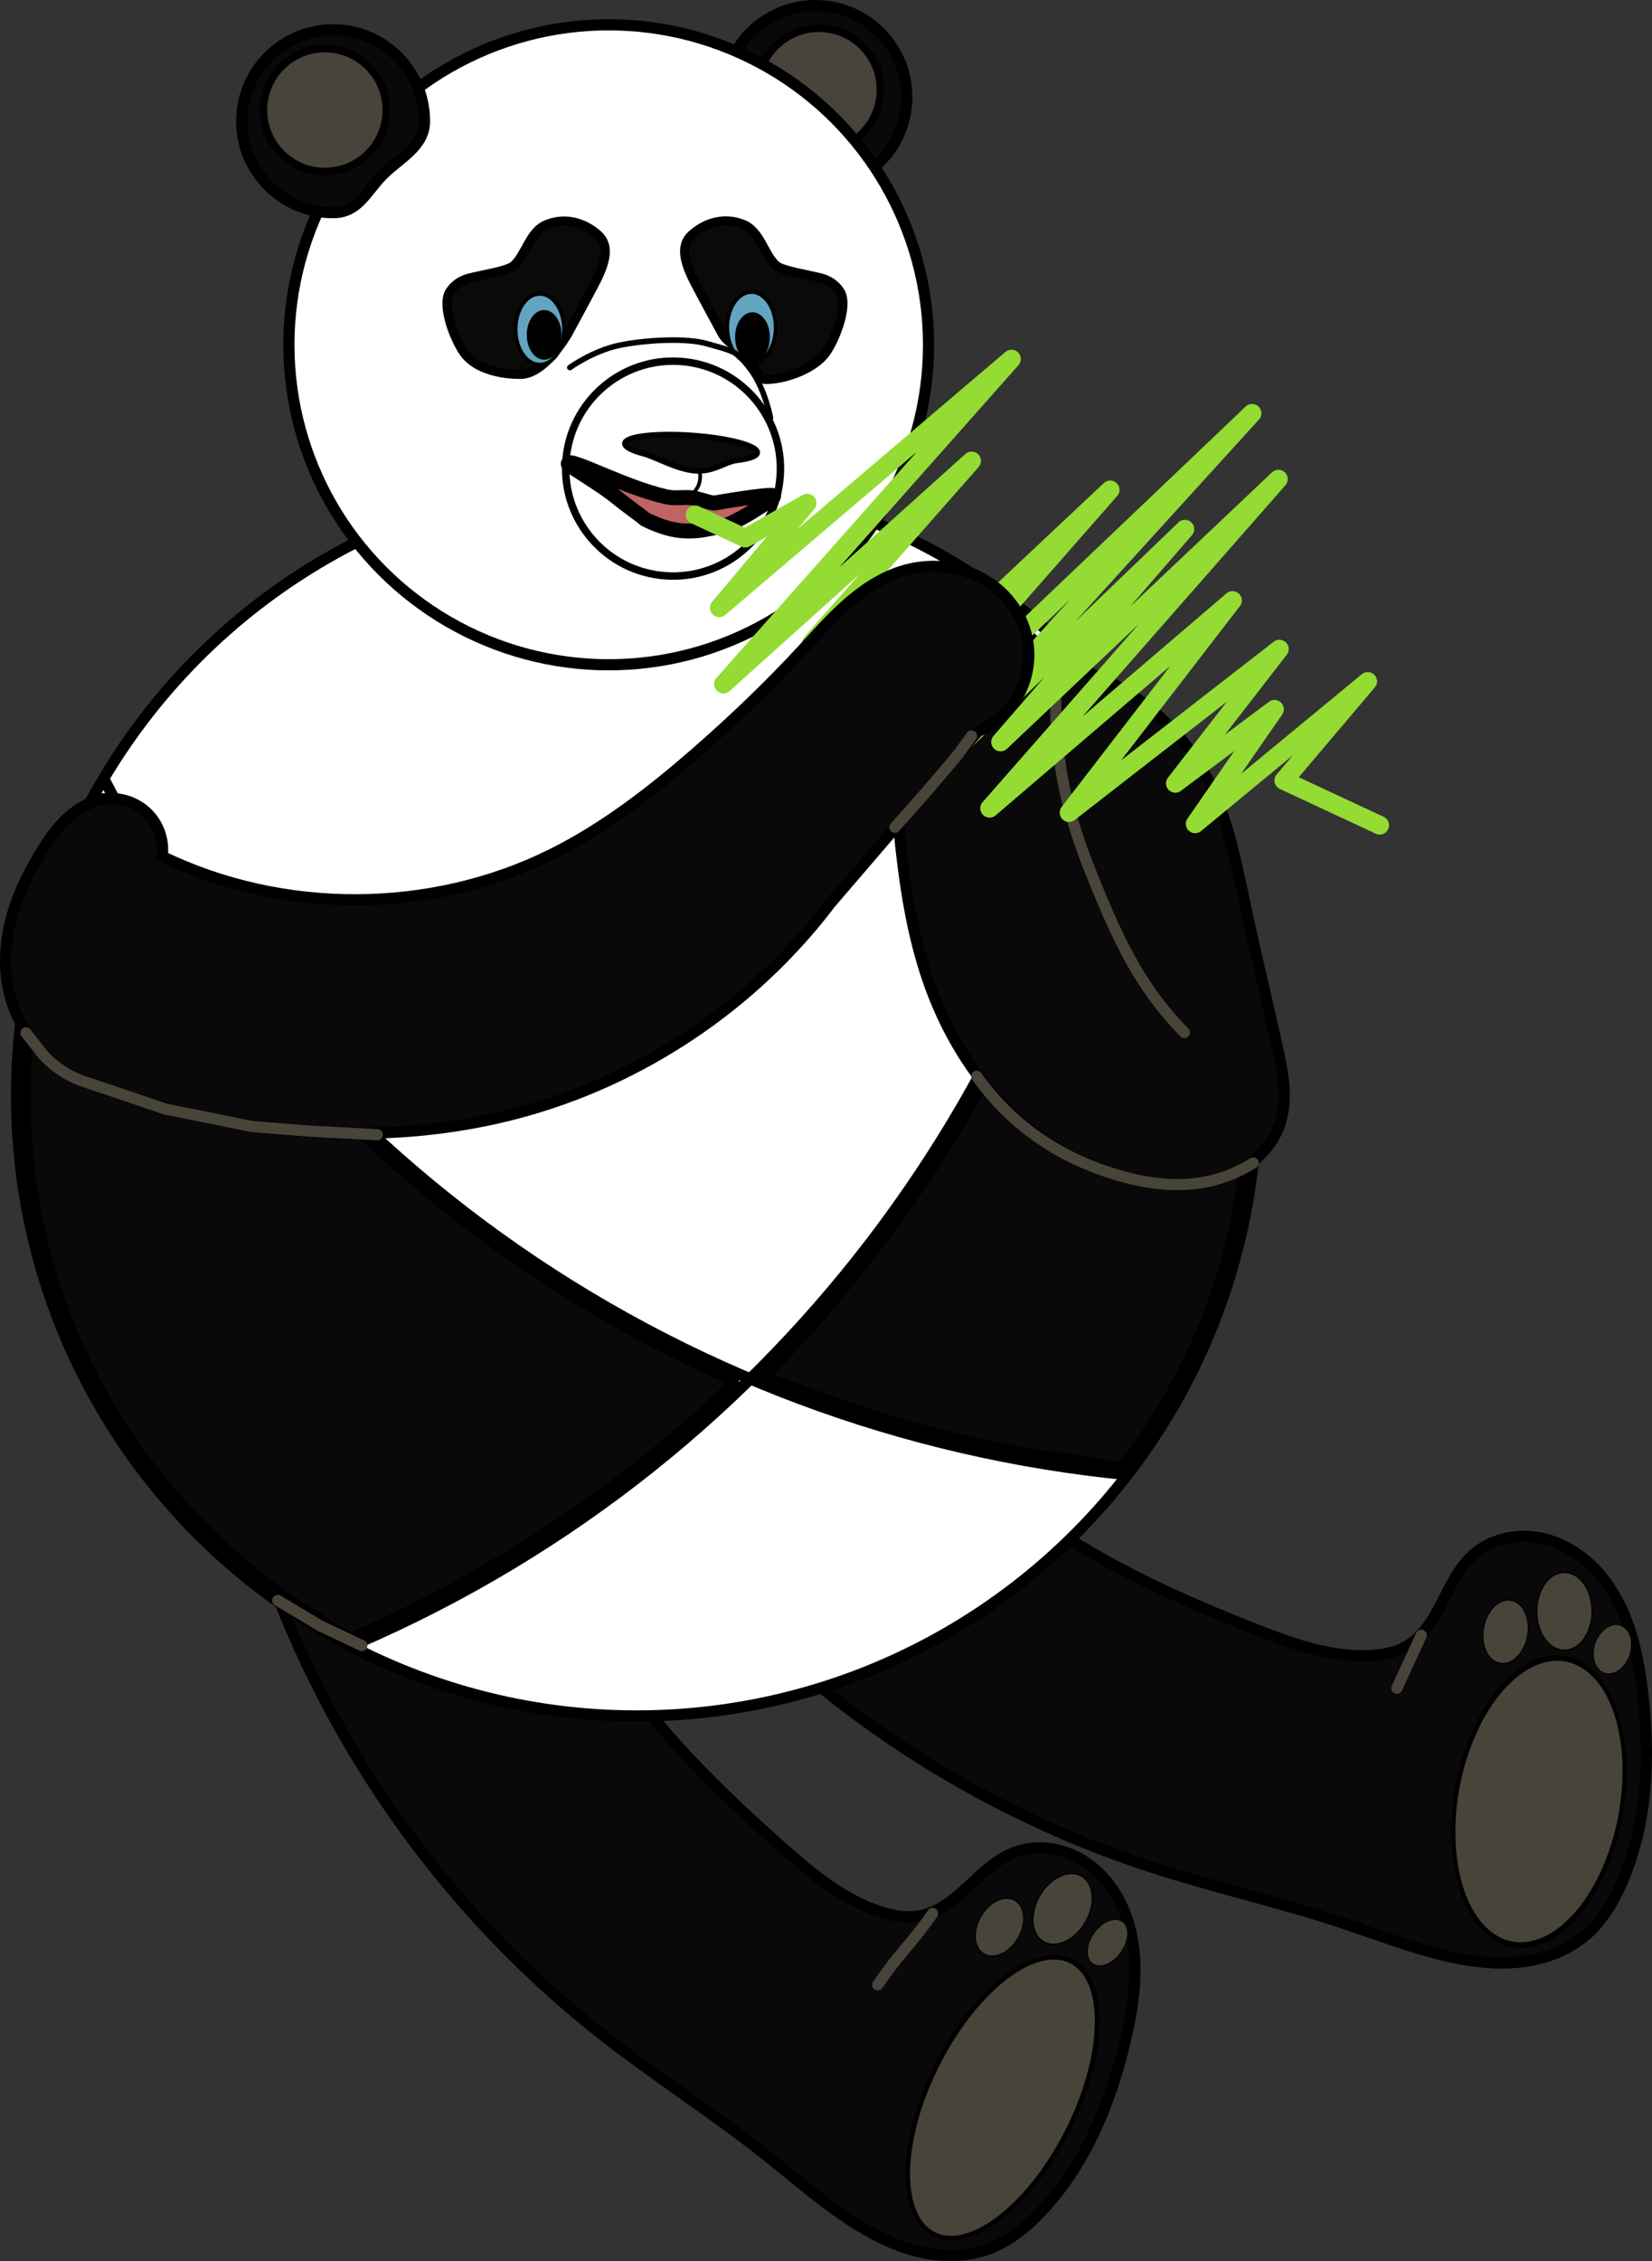 <?xml version="1.0" encoding="UTF-8" standalone="no"?>
<!-- Created with Inkscape (http://www.inkscape.org/) -->

<svg
   xmlns:dc="http://purl.org/dc/elements/1.1/"
   xmlns:cc="http://creativecommons.org/ns#"
   xmlns:rdf="http://www.w3.org/1999/02/22-rdf-syntax-ns#"
   xmlns:svg="http://www.w3.org/2000/svg"
   xmlns="http://www.w3.org/2000/svg"
   xmlns:sodipodi="http://sodipodi.sourceforge.net/DTD/sodipodi-0.dtd"
   xmlns:inkscape="http://www.inkscape.org/namespaces/inkscape"
   width="125.188mm"
   height="171.266mm"
   viewBox="0 0 443.578 606.848"
   id="svg2"
   version="1.1"
   inkscape:version="0.91 r13725"
   sodipodi:docname="obsplus_panda.svg">
  <rect x="0" y="0" width="443.578" height="606.848" fill="#333333" stroke="none"/>
  <defs
     id="defs4">
    <inkscape:path-effect
       effect="spiro"
       id="path-effect4687"
       is_visible="true" />
    <inkscape:path-effect
       effect="spiro"
       id="path-effect4683"
       is_visible="true" />
    <inkscape:path-effect
       effect="spiro"
       id="path-effect4645"
       is_visible="true" />
    <inkscape:path-effect
       effect="spiro"
       id="path-effect4641"
       is_visible="true" />
    <inkscape:path-effect
       effect="spiro"
       id="path-effect4537"
       is_visible="true" />
    <inkscape:path-effect
       effect="spiro"
       id="path-effect4479"
       is_visible="true" />
    <inkscape:path-effect
       effect="spiro"
       id="path-effect4471"
       is_visible="true" />
    <inkscape:path-effect
       effect="spiro"
       id="path-effect4467"
       is_visible="true" />
    <inkscape:path-effect
       effect="spiro"
       id="path-effect4463"
       is_visible="true" />
    <inkscape:path-effect
       effect="spiro"
       id="path-effect4459"
       is_visible="true" />
    <inkscape:path-effect
       effect="spiro"
       id="path-effect4439"
       is_visible="true" />
    <inkscape:path-effect
       effect="spiro"
       id="path-effect4433"
       is_visible="true" />
    <inkscape:path-effect
       effect="spiro"
       id="path-effect4429"
       is_visible="true" />
    <inkscape:path-effect
       effect="spiro"
       id="path-effect4425"
       is_visible="true" />
    <inkscape:path-effect
       effect="spiro"
       id="path-effect4421"
       is_visible="true" />
    <inkscape:path-effect
       effect="spiro"
       id="path-effect4322"
       is_visible="true" />
    <clipPath
       clipPathUnits="userSpaceOnUse"
       id="clipPath4184">
      <circle
         style="opacity:1;fill:#ffffff;fill-opacity:1;stroke:#000000;stroke-width:3;stroke-linecap:butt;stroke-linejoin:miter;stroke-miterlimit:4;stroke-dasharray:none;stroke-opacity:1"
         id="circle4186"
         cx="438.5"
         cy="582.862"
         r="166.5" />
    </clipPath>
    <clipPath
       clipPathUnits="userSpaceOnUse"
       id="clipPath4188">
      <circle
         style="opacity:1;fill:#ffffff;fill-opacity:1;stroke:#000000;stroke-width:3;stroke-linecap:butt;stroke-linejoin:miter;stroke-miterlimit:4;stroke-dasharray:none;stroke-opacity:1"
         id="circle4190"
         cx="438.5"
         cy="582.862"
         r="166.5" />
    </clipPath>
    <inkscape:path-effect
       effect="spiro"
       id="path-effect4479-0"
       is_visible="true" />
    <inkscape:path-effect
       effect="spiro"
       id="path-effect4479-8"
       is_visible="true" />
    <inkscape:path-effect
       effect="spiro"
       id="path-effect4479-09"
       is_visible="true" />
    <inkscape:path-effect
       effect="spiro"
       id="path-effect4645-1"
       is_visible="true" />
    <inkscape:path-effect
       effect="spiro"
       id="path-effect4479-8-2"
       is_visible="true" />
    <inkscape:path-effect
       effect="spiro"
       id="path-effect4641-4"
       is_visible="true" />
    <clipPath
       clipPathUnits="userSpaceOnUse"
       id="clipPath4188-9">
      <circle
         style="opacity:1;fill:#ffffff;fill-opacity:1;stroke:#000000;stroke-width:3;stroke-linecap:butt;stroke-linejoin:miter;stroke-miterlimit:4;stroke-dasharray:none;stroke-opacity:1"
         id="circle4190-0"
         cx="438.5"
         cy="582.862"
         r="166.5" />
    </clipPath>
    <clipPath
       clipPathUnits="userSpaceOnUse"
       id="clipPath4184-1">
      <circle
         style="opacity:1;fill:#ffffff;fill-opacity:1;stroke:#000000;stroke-width:3;stroke-linecap:butt;stroke-linejoin:miter;stroke-miterlimit:4;stroke-dasharray:none;stroke-opacity:1"
         id="circle4186-4"
         cx="438.5"
         cy="582.862"
         r="166.5" />
    </clipPath>
    <inkscape:path-effect
       effect="spiro"
       id="path-effect4322-4"
       is_visible="true" />
    <inkscape:path-effect
       effect="spiro"
       id="path-effect4433-3"
       is_visible="true" />
    <inkscape:path-effect
       effect="spiro"
       id="path-effect4439-2"
       is_visible="true" />
    <inkscape:path-effect
       effect="spiro"
       id="path-effect4463-5"
       is_visible="true" />
    <inkscape:path-effect
       effect="spiro"
       id="path-effect4467-1"
       is_visible="true" />
    <inkscape:path-effect
       effect="spiro"
       id="path-effect4421-3"
       is_visible="true" />
    <inkscape:path-effect
       effect="spiro"
       id="path-effect4687-2"
       is_visible="true" />
    <inkscape:path-effect
       effect="spiro"
       id="path-effect4471-6"
       is_visible="true" />
    <inkscape:path-effect
       effect="spiro"
       id="path-effect4537-0"
       is_visible="true" />
  </defs>
  <sodipodi:namedview
     id="base"
     pagecolor="#ffffff"
     bordercolor="#666666"
     borderopacity="1.0"
     inkscape:pageopacity="0.0"
     inkscape:pageshadow="2"
     inkscape:zoom="0.5"
     inkscape:cx="163.61946"
     inkscape:cy="384.46273"
     inkscape:document-units="px"
     inkscape:current-layer="layer1"
     showgrid="false"
     inkscape:window-width="1680"
     inkscape:window-height="1026"
     inkscape:window-x="1680"
     inkscape:window-y="24"
     inkscape:window-maximized="1"
     fit-margin-top="0"
     fit-margin-left="0"
     fit-margin-right="0"
     fit-margin-bottom="0" />
  <g
     inkscape:label="Layer 1"
     inkscape:groupmode="layer"
     id="layer1"
     transform="translate(-151.556,-252.825)">
    <g
       id="g4717"
       transform="translate(-116,-36)">
      <g
         id="g4665">
        <path
           style="fill:#090909;fill-opacity:1;fill-rule:evenodd;stroke:#000000;stroke-width:3;stroke-linecap:butt;stroke-linejoin:miter;stroke-miterlimit:4;stroke-dasharray:none;stroke-opacity:1"
           d="m 342.453,718.174 c 17.976,45.849 48.444,86.73 87.243,117.06 13.962,10.915 28.948,20.47 42.857,31.453 7.916,6.25 15.496,12.972 23.982,18.423 5.415,3.478 11.235,6.442 17.485,7.975 6.25,1.532 12.977,1.567 19.008,-0.678 5.474,-2.037 10.13,-5.836 14.142,-10.081 11.924,-12.62 18.719,-29.313 22.642,-46.226 1.361,-5.869 2.412,-11.842 2.482,-17.867 0.07,-6.024 -0.87,-12.124 -3.346,-17.616 -2.476,-5.492 -6.562,-10.35 -11.869,-13.203 -5.307,-2.852 -11.86,-3.548 -17.456,-1.314 -4.796,1.914 -8.535,5.719 -12.327,9.224 -1.896,1.753 -3.85,3.46 -6.02,4.859 -2.171,1.398 -4.575,2.485 -7.124,2.898 -3.245,0.526 -6.578,-0.058 -9.719,-1.028 -10.368,-3.201 -18.959,-10.401 -27.074,-17.604 -9.859,-8.752 -19.494,-17.785 -28.302,-27.594 -7.95,-8.854 -15.212,-18.326 -21.698,-28.302"
           id="path4477"
           inkscape:path-effect="#path-effect4479"
           inkscape:original-d="m 342.45283,718.17353 c 33.01887,57.54717 87.24324,117.06013 87.24324,117.06013 0,0 26.8194,26.73575 42.85714,31.45274 3.56528,1.04861 15.69635,16.51235 23.98202,18.42312 8.6947,2.00509 30.59857,7.42676 36.49308,7.29611 13.75626,-0.3049 13.1143,-4.94517 14.14151,-10.08116 1.8868,-9.43397 23.5849,-16.03774 22.6415,-46.22642 -0.94339,-30.18868 -9.43396,-47.16981 -30.18867,-50 -20.75472,-2.83019 -22.64153,9.43395 -25.47171,16.98113 -0.70914,1.89105 0,0 -9.71857,-1.02795 -8.07014,-0.85359 -19.77907,-12.19185 -27.07388,-17.60412 -14.62264,-10.84905 -25,-19.10378 -28.30189,-27.59434 -6.60378,-16.98114 -21.69811,-28.30189 -21.69811,-28.30189"
           inkscape:connector-curvature="0"
           sodipodi:nodetypes="ccssssssssssc" />
        <ellipse
           style="opacity:1;fill:#48443a;fill-opacity:1;stroke:#000000;stroke-width:1.233;stroke-linecap:round;stroke-linejoin:round;stroke-miterlimit:4;stroke-dasharray:none;stroke-opacity:1"
           id="path4539"
           cx="856.492"
           cy="564.517"
           rx="19.631"
           ry="40.986"
           transform="matrix(0.916,0.402,-0.439,0.899,0,0)" />
        <ellipse
           style="opacity:1;fill:#48443a;fill-opacity:1;stroke:#000000;stroke-width:0.371;stroke-linecap:round;stroke-linejoin:round;stroke-miterlimit:4;stroke-dasharray:none;stroke-opacity:1"
           id="path4539-9"
           cx="830.463"
           cy="622.351"
           rx="7.214"
           ry="10.103"
           transform="matrix(0.961,0.276,-0.394,0.919,0,0)" />
        <ellipse
           style="opacity:1;fill:#48443a;fill-opacity:1;stroke:#000000;stroke-width:0.302;stroke-linecap:round;stroke-linejoin:round;stroke-miterlimit:4;stroke-dasharray:none;stroke-opacity:1"
           id="path4539-9-2"
           cx="816.715"
           cy="631.813"
           rx="5.874"
           ry="8.226"
           transform="matrix(0.961,0.276,-0.394,0.919,0,0)" />
        <ellipse
           style="opacity:1;fill:#48443a;fill-opacity:1;stroke:#000000;stroke-width:0.244;stroke-linecap:round;stroke-linejoin:round;stroke-miterlimit:4;stroke-dasharray:none;stroke-opacity:1"
           id="path4539-9-2-3"
           cx="889.713"
           cy="628.13"
           rx="4.613"
           ry="6.841"
           transform="matrix(0.959,0.283,-0.459,0.889,0,0)" />
        <path
           style="fill:none;fill-rule:evenodd;stroke:#48443a;stroke-width:3;stroke-linecap:round;stroke-linejoin:miter;stroke-miterlimit:4;stroke-dasharray:none;stroke-opacity:1"
           d="m 517.961,802.362 c -1.514,2.194 -3.11,4.33 -4.784,6.405 -1.512,1.874 -3.088,3.696 -4.602,5.568 -1.876,2.318 -3.657,4.712 -5.34,7.174"
           id="path4643"
           inkscape:path-effect="#path-effect4645"
           inkscape:original-d="m 517.96116,802.3622 -4.7842,6.40462 -4.60218,5.56821 -5.33981,7.17411"
           inkscape:connector-curvature="0"
           sodipodi:nodetypes="cccc" />
      </g>
      <g
         id="g4673">
        <path
           style="fill:#090909;fill-opacity:1;fill-rule:evenodd;stroke:#000000;stroke-width:3;stroke-linecap:butt;stroke-linejoin:miter;stroke-miterlimit:4;stroke-dasharray:none;stroke-opacity:1"
           d="m 454.602,709.727 c 32.573,36.936 75.186,64.931 122.019,80.162 16.853,5.481 34.204,9.335 51.03,14.898 9.576,3.166 18.998,6.89 28.837,9.11 6.278,1.416 12.76,2.212 19.158,1.513 6.397,-0.698 12.73,-2.966 17.63,-7.139 4.447,-3.787 7.523,-8.949 9.841,-14.31 6.889,-15.937 7.564,-33.948 5.466,-51.182 -0.728,-5.981 -1.784,-11.953 -3.779,-17.638 -1.995,-5.685 -4.964,-11.095 -9.169,-15.41 -4.205,-4.314 -9.706,-7.482 -15.668,-8.347 -5.962,-0.865 -12.358,0.723 -16.853,4.735 -3.852,3.439 -6.064,8.293 -8.429,12.884 -1.182,2.295 -2.434,4.568 -3.995,6.625 -1.561,2.056 -3.45,3.9 -5.703,5.16 -2.869,1.604 -6.201,2.195 -9.484,2.358 -10.838,0.538 -21.373,-3.289 -31.462,-7.283 -12.258,-4.852 -24.401,-10.046 -36.033,-16.25 -10.499,-5.601 -20.562,-12.018 -30.069,-19.174"
           id="path4477-7"
           inkscape:path-effect="#path-effect4479-8"
           inkscape:original-d="m 454.60235,709.72743 c 50.70988,42.78354 122.01874,80.16161 122.01874,80.16161 0,0 34.34617,15.9506 51.03003,14.89789 3.70891,-0.23402 20.3973,10.14807 28.8368,9.10974 8.85613,-1.0896 31.29335,-3.48645 36.78769,-5.62527 12.82238,-4.99143 10.63207,-9.1323 9.84072,-14.30987 -1.4536,-9.51036 16.67733,-23.13706 5.46568,-51.18247 -11.21163,-28.04543 -24.99805,-41.09853 -45.46908,-36.6595 -20.47103,4.43902 -18.04947,16.60886 -18.12768,24.66888 -0.0196,2.01954 0,0 -9.48406,2.35799 -7.87539,1.95803 -22.7561,-4.69176 -31.46208,-7.28265 -17.45138,-5.19354 -30.0262,-9.40118 -36.03289,-16.25038 -12.01342,-13.69843 -30.06939,-19.17388 -30.06939,-19.17388"
           inkscape:connector-curvature="0"
           sodipodi:nodetypes="ccssssssssssc" />
        <ellipse
           style="opacity:1;fill:#48443a;fill-opacity:1;stroke:#000000;stroke-width:1.326;stroke-linecap:round;stroke-linejoin:round;stroke-miterlimit:4;stroke-dasharray:none;stroke-opacity:1"
           id="path4539-7"
           cx="998.575"
           cy="77.447"
           rx="25.012"
           ry="37.24"
           transform="matrix(0.712,0.702,-0.39,0.921,0,0)" />
        <ellipse
           style="opacity:1;fill:#48443a;fill-opacity:1;stroke:#000000;stroke-width:0.393;stroke-linecap:round;stroke-linejoin:round;stroke-miterlimit:4;stroke-dasharray:none;stroke-opacity:1"
           id="path4539-9-5"
           cx="964.528"
           cy="91.407"
           rx="8.403"
           ry="9.726"
           transform="matrix(0.751,0.661,-0.402,0.916,0,0)" />
        <ellipse
           style="opacity:1;fill:#48443a;fill-opacity:1;stroke:#000000;stroke-width:0.318;stroke-linecap:round;stroke-linejoin:round;stroke-miterlimit:4;stroke-dasharray:none;stroke-opacity:1"
           id="path4539-9-2-9"
           cx="969.819"
           cy="65.083"
           rx="6.55"
           ry="8.195"
           transform="matrix(0.724,0.69,-0.466,0.885,0,0)" />
        <ellipse
           style="opacity:1;fill:#48443a;fill-opacity:1;stroke:#000000;stroke-width:0.254;stroke-linecap:round;stroke-linejoin:round;stroke-miterlimit:4;stroke-dasharray:none;stroke-opacity:1"
           id="path4539-9-2-3-2"
           cx="1003.632"
           cy="41.338"
           rx="5.157"
           ry="6.607"
           transform="matrix(0.72,0.694,-0.535,0.845,0,0)" />
        <path
           style="fill:none;fill-rule:evenodd;stroke:#48443a;stroke-width:3;stroke-linecap:round;stroke-linejoin:miter;stroke-miterlimit:4;stroke-dasharray:none;stroke-opacity:1"
           d="m 649.178,727.703 -6.536,14.192"
           id="path4639"
           inkscape:path-effect="#path-effect4641"
           inkscape:original-d="m 649.17825,727.70328 -6.53595,14.19189"
           inkscape:connector-curvature="0"
           sodipodi:nodetypes="cc" />
      </g>
      <g
         id="g4196">
        <circle
           style="opacity:1;fill:#ffffff;fill-opacity:1;stroke:#000000;stroke-width:3;stroke-linecap:butt;stroke-linejoin:miter;stroke-miterlimit:4;stroke-dasharray:none;stroke-opacity:1"
           id="path3336"
           cx="438.5"
           cy="582.862"
           r="166.5" />
        <circle
           style="opacity:1;fill:none;fill-opacity:1;stroke:#000000;stroke-width:3;stroke-linecap:butt;stroke-linejoin:miter;stroke-miterlimit:4;stroke-dasharray:none;stroke-opacity:1"
           id="path3336-3"
           cx="604"
           cy="339.362"
           r="346.875"
           clip-path="url(#clipPath4188)" />
        <circle
           style="opacity:1;fill:none;fill-opacity:1;stroke:#000000;stroke-width:3;stroke-linecap:butt;stroke-linejoin:miter;stroke-miterlimit:4;stroke-dasharray:none;stroke-opacity:1"
           id="path3336-6"
           cx="226"
           cy="411.362"
           r="346.875"
           clip-path="url(#clipPath4184)" />
        <path
           style="opacity:1;fill:#090909;fill-opacity:1;stroke:#000000;stroke-width:3;stroke-linecap:butt;stroke-linejoin:miter;stroke-miterlimit:4;stroke-dasharray:none;stroke-opacity:1"
           d="m 564.498,682.103 c -1.375,-0.213 -8.498,-1.31 -15.828,-2.438 -22.116,-3.404 -39.436,-7.956 -63.371,-16.653 l -12.699,-4.615 6.199,-6.576 c 42.161,-44.726 72.949,-101.266 86.273,-158.438 l 2.768,-11.878 2.775,3.378 c 5.137,6.254 14.881,23.376 19.487,34.245 8.467,19.976 12.503,40.456 12.525,63.541 0.026,28.468 -5.957,52.913 -18.869,77.093 -6.004,11.243 -14.018,23.034 -15.541,22.864 -0.671,-0.075 -2.345,-0.31 -3.72,-0.523 z"
           id="path4192"
           inkscape:connector-curvature="0" />
        <path
           style="opacity:1;fill:#090909;fill-opacity:1;stroke:#000000;stroke-width:3;stroke-linecap:butt;stroke-linejoin:miter;stroke-miterlimit:4;stroke-dasharray:none;stroke-opacity:1"
           d="M 352.787,723.109 C 341.181,715.835 334.695,710.826 325.14,701.762 295.366,673.519 277.358,635.415 274.69,595.017 c -1.972,-29.873 3.003,-56.581 15.509,-83.255 5.209,-11.11 3.683,-11.835 14.734,7 33.004,56.251 87.679,106.283 147.121,134.628 6.569,3.132 12.168,5.895 12.443,6.139 0.718,0.638 -10.769,11.088 -23,20.925 -21.97,17.67 -50.238,35.036 -74.486,45.76 l -5.438,2.405 -8.788,-5.509 z"
           id="path4194"
           inkscape:connector-curvature="0" />
      </g>
      <g
         transform="translate(63,185)"
         id="g4378">
        <circle
           style="opacity:1;fill:#090909;fill-opacity:1;stroke:#000000;stroke-width:3;stroke-linecap:butt;stroke-linejoin:miter;stroke-miterlimit:4;stroke-dasharray:none;stroke-opacity:1"
           id="path4203-5"
           cx="423.5"
           cy="129.862"
           r="24.537" />
        <circle
           style="opacity:1;fill:#48443b;fill-opacity:1;stroke:#000000;stroke-width:2.016;stroke-linecap:butt;stroke-linejoin:miter;stroke-miterlimit:4;stroke-dasharray:none;stroke-opacity:1"
           id="path4203-5-9"
           cx="424.463"
           cy="127.899"
           r="16.492" />
        <circle
           style="opacity:1;fill:#ffffff;fill-opacity:1;stroke:#000000;stroke-width:3;stroke-linecap:butt;stroke-linejoin:miter;stroke-miterlimit:4;stroke-dasharray:none;stroke-opacity:1"
           id="path4203"
           cx="368"
           cy="196.362"
           r="85.88" />
        <path
           style="opacity:1;fill:#090909;fill-opacity:1;stroke:#000000;stroke-width:3;stroke-linecap:butt;stroke-linejoin:miter;stroke-miterlimit:4;stroke-dasharray:none;stroke-opacity:1"
           d="m 318.537,136.362 c 0,6.776 -6.746,9.91 -11.187,14.35 -4.44,4.44 -6.575,10.187 -13.35,10.187 -13.551,0 -24.537,-10.986 -24.537,-24.537 0,-13.551 10.986,-24.537 24.537,-24.537 13.551,0 24.537,10.986 24.537,24.537 z"
           id="path4203-5-2"
           inkscape:connector-curvature="0"
           sodipodi:nodetypes="ssssss" />
        <circle
           style="opacity:1;fill:#48443b;fill-opacity:1;stroke:#000000;stroke-width:2.016;stroke-linecap:butt;stroke-linejoin:miter;stroke-miterlimit:4;stroke-dasharray:none;stroke-opacity:1"
           id="path4203-5-9-1"
           cx="291.785"
           cy="133.362"
           r="16.492" />
        <path
           style="opacity:1;fill:#0a0a08;fill-opacity:1;stroke:#000000;stroke-width:2.463;stroke-linecap:butt;stroke-linejoin:miter;stroke-miterlimit:4;stroke-dasharray:none;stroke-opacity:1"
           d="m 364.377,179.667 c -2.052,3.959 -7.44,13.88 -7.44,13.88 -2.953,4.815 -7.725,10.75 -12.675,10.75 -4.95,0 -11.894,-1.26 -15.138,-5.824 -2.529,-3.559 -6.328,-13.084 -3.608,-16.617 0,0 1.459,-2.466 4.966,-3.381 3.507,-0.915 10.43,-1.923 12.052,-3.384 3.244,-2.922 4.245,-9.192 8.844,-11.024 5.497,-2.189 10.526,-0.108 13.77,2.814 3.244,2.922 1.966,7.506 -0.77,12.786 z"
           id="path4278"
           inkscape:connector-curvature="0"
           sodipodi:nodetypes="scssssssss" />
        <path
           style="opacity:1;fill:#0a0a08;fill-opacity:1;stroke:#000000;stroke-width:2.463;stroke-linecap:butt;stroke-linejoin:miter;stroke-miterlimit:4;stroke-dasharray:none;stroke-opacity:1"
           d="m 391.084,179.632 c 2.052,3.959 7.44,13.88 7.44,13.88 1.476,2.408 4.808,4.095 6.989,6.181 2.181,2.086 2.211,5.969 4.686,5.969 4.95,0 12.894,-2.66 16.138,-7.224 2.529,-3.559 6.328,-13.084 3.608,-16.617 0,0 -1.459,-2.466 -4.966,-3.381 -3.507,-0.915 -10.43,-1.923 -12.052,-3.384 -3.244,-2.922 -4.245,-9.192 -8.844,-11.024 -5.497,-2.189 -10.526,-0.108 -13.77,2.814 -3.244,2.922 -1.966,7.506 0.77,12.786 z"
           id="path4278-2"
           inkscape:connector-curvature="0"
           sodipodi:nodetypes="scsssssssss" />
        <g
           transform="matrix(0.998,0.07,-0.07,0.998,16.94,-26.309)"
           id="g4396">
          <circle
             r="28.825"
             cy="229.399"
             cx="385.163"
             id="path4203-6"
             style="opacity:1;fill:#ffffff;fill-opacity:1;stroke:#000000;stroke-width:2;stroke-linecap:butt;stroke-linejoin:miter;stroke-miterlimit:4;stroke-dasharray:none;stroke-opacity:1" />
          <path
             sodipodi:nodetypes="sssssss"
             inkscape:connector-curvature="0"
             id="path4298"
             d="m 407.4,223.562 c 0,0.939 -1.992,1.789 -5.213,2.404 -3.221,0.615 -6.071,3.596 -10.986,3.596 -4.915,0 -10.965,-2.981 -14.187,-3.596 -3.221,-0.615 -5.213,-1.465 -5.213,-2.404 0,-1.878 7.969,-3.4 17.8,-3.4 9.831,0 17.8,1.522 17.8,3.4 z"
             style="opacity:1;fill:#0a0a08;fill-opacity:1;stroke:#000000;stroke-width:1.5;stroke-linecap:round;stroke-linejoin:miter;stroke-miterlimit:4;stroke-dasharray:none;stroke-opacity:1" />
          <path
             sodipodi:nodetypes="sssssssscs"
             inkscape:connector-curvature="0"
             id="path4298-7"
             d="m 412.6,234.862 c 0,0.939 -10.392,8.589 -13.614,9.204 -3.221,0.615 -5.271,1.796 -10.187,1.796 -4.915,0 -10.187,-2.396 -10.187,-2.396 -1.312,-0.984 -4.764,-3.024 -8.715,-5.781 C 365.948,234.929 357,230.532 357,230.062 c 0,-1.878 15.169,5.2 26.8,7 2.429,0.376 4.656,-0.279 6.785,-0.201 2.13,0.078 4.162,0.889 6.201,0.997 0,0 15.813,-3.935 15.813,-2.996 z"
             style="opacity:1;fill:#c06363;fill-opacity:1;stroke:#000000;stroke-width:4;stroke-linecap:round;stroke-linejoin:miter;stroke-miterlimit:4;stroke-dasharray:none;stroke-opacity:1" />
          <path
             sodipodi:nodetypes="csc"
             inkscape:connector-curvature="0"
             inkscape:original-d="m 392.4,229.9622 c 0,3.6 0.1,5.25 -1.8,6 -1.9,0.75 -6.8,0.8 -6.8,0.8"
             inkscape:path-effect="#path-effect4322"
             id="path4320"
             d="m 392.4,229.962 c 0.283,1.062 0.265,2.202 -0.05,3.255 -0.316,1.053 -0.929,2.014 -1.75,2.745 -0.908,0.808 -2.067,1.329 -3.274,1.471 -1.207,0.142 -2.456,-0.096 -3.526,-0.671"
             style="fill:none;fill-rule:evenodd;stroke:#000000;stroke-width:1px;stroke-linecap:butt;stroke-linejoin:miter;stroke-opacity:1" />
        </g>
        <ellipse
           style="opacity:1;fill:#63a5c0;fill-opacity:1;stroke:#000000;stroke-width:1;stroke-linecap:round;stroke-linejoin:miter;stroke-miterlimit:4;stroke-dasharray:none;stroke-opacity:1"
           id="path4343"
           cx="349.5"
           cy="192.196"
           rx="6.5"
           ry="9.5" />
        <ellipse
           style="opacity:1;fill:#000000;fill-opacity:1;stroke:#000000;stroke-width:0.667;stroke-linecap:round;stroke-linejoin:miter;stroke-miterlimit:4;stroke-dasharray:none;stroke-opacity:1"
           id="path4343-0"
           cx="350.667"
           cy="193.696"
           rx="4.333"
           ry="6.333" />
        <ellipse
           style="opacity:1;fill:#63a5c0;fill-opacity:1;stroke:#000000;stroke-width:1;stroke-linecap:round;stroke-linejoin:miter;stroke-miterlimit:4;stroke-dasharray:none;stroke-opacity:1"
           id="path4343-9"
           cx="406.333"
           cy="191.696"
           rx="6.5"
           ry="9.5" />
        <ellipse
           style="opacity:1;fill:#000000;fill-opacity:1;stroke:#000000;stroke-width:0.667;stroke-linecap:round;stroke-linejoin:miter;stroke-miterlimit:4;stroke-dasharray:none;stroke-opacity:1"
           id="path4343-0-3"
           cx="406.6"
           cy="194.296"
           rx="4.333"
           ry="6.333" />
        <path
           style="fill:none;fill-rule:evenodd;stroke:#000000;stroke-width:1.5;stroke-linecap:round;stroke-linejoin:miter;stroke-miterlimit:4;stroke-dasharray:none;stroke-opacity:1"
           d="m 357.567,202.462 c 0,0 6.187,-4.452 13.155,-5.929 6.833,-1.448 18.218,-2.143 23.845,-0.405 1.068,0.33 5.331,1.357 7.083,2.304 1.752,0.947 4.315,4.127 5.619,6.29 2.983,4.952 4.165,11.272 4.165,11.272"
           id="path4296"
           inkscape:connector-curvature="0"
           sodipodi:nodetypes="cssssc" />
      </g>
      <g
         transform="translate(-0.943,2.566)"
         id="g4651">
        <path
           style="fill:#090909;fill-opacity:1;fill-rule:evenodd;stroke:#000000;stroke-width:3;stroke-linecap:butt;stroke-linejoin:miter;stroke-miterlimit:4;stroke-dasharray:none;stroke-opacity:1"
           d="m 556.5,465.362 c 15.28,4.518 28.567,15.406 36,29.5 5.701,10.812 7.951,23.046 10.5,35 2.672,12.529 5.749,24.968 8.494,37.48 0.762,3.471 1.5,6.962 1.741,10.508 0.241,3.546 -0.028,7.17 -1.235,10.512 -1.185,3.281 -3.257,6.217 -5.846,8.555 -2.59,2.338 -5.687,4.087 -8.976,5.251 -6.578,2.329 -13.79,2.311 -20.678,1.194 -9.648,-1.565 -18.941,-5.25 -27.062,-10.688 C 534.365,582.584 523.724,566.723 517.773,549.589 513.336,536.812 511.344,523.32 510,509.862 c -1.54,-15.419 -2.194,-31.4 3,-46 2.109,-5.927 5.158,-11.518 9,-16.5 4.847,0.537 9.601,1.895 14,4 7.337,3.511 13.653,9.125 18,16"
           id="path4431"
           inkscape:path-effect="#path-effect4433"
           inkscape:original-d="m 556.5,465.3622 c 0,0 36,24 36,29.5 0,5.5 9.5,17.5 10.5,35 0.53302,9.3279 8.69689,22.02593 8.49414,37.48025 -0.17764,13.53941 8.44447,23.82161 0.50586,21.01975 -17,-6 -26.04789,-1.72297 -35.5,15 -6.5,11.5 -12.125,-9.125 -27.0625,-10.6875 -5.92732,-0.62001 -30.51563,-36.92187 -31.66406,-43.08594 C 516.625,543.4247 509.625,516.4872 510,509.8622 c 1.5,-26.5 1,-27.5 3,-46 2,-18.5 9,-16.5 9,-16.5 0,0 5,0.5 14,4 9,3.5 19.5,-0.5 18,16"
           inkscape:connector-curvature="0"
           sodipodi:nodetypes="cssssssssscsc" />
        <path
           style="fill:none;fill-rule:evenodd;stroke:#48443a;stroke-width:3;stroke-linecap:round;stroke-linejoin:miter;stroke-miterlimit:4;stroke-dasharray:none;stroke-opacity:1"
           d="m 552,473.362 c -0.193,10.705 1.193,21.438 4.1,31.743 1.852,6.566 4.313,12.944 6.9,19.257 3.796,9.26 7.903,18.461 13.498,26.759 2.95,4.375 6.303,8.478 10.002,12.241"
           id="path4437"
           inkscape:path-effect="#path-effect4439"
           inkscape:original-d="m 552,473.3622 c -0.23492,11.04137 2.41317,25.49878 4.09987,31.74314 1.9032,7.04589 -3.62717,22.91829 6.90013,19.25686 12.15532,-4.22766 9.91722,19.36443 13.49834,26.75865 4.17523,8.62092 10.00166,12.24135 10.00166,12.24135"
           inkscape:connector-curvature="0"
           sodipodi:nodetypes="csssc" />
        <path
           style="fill:none;fill-rule:evenodd;stroke:#48443a;stroke-width:3;stroke-linecap:round;stroke-linejoin:miter;stroke-miterlimit:4;stroke-dasharray:none;stroke-opacity:1"
           d="m 530.75,575.112 c 5.13,7.273 11.714,13.515 19.25,18.25 5.735,3.604 12.004,6.333 18.5,8.25 7.447,2.197 15.351,3.33 23,2 4.788,-0.833 9.407,-2.629 13.5,-5.25"
           id="path4461"
           inkscape:path-effect="#path-effect4463"
           inkscape:original-d="m 530.75,575.1122 c 0,0 12.59564,13.805 19.25,18.25 6.65436,4.445 12.07601,6.37933 18.5,8.25 6.42399,1.87067 16.83502,2.60603 23,2 6.16498,-0.60603 13.5,-5.25 13.5,-5.25"
           inkscape:connector-curvature="0"
           sodipodi:nodetypes="czzzc" />
      </g>
      <path
         sodipodi:nodetypes="cccccccccccccccccccccccccccccc"
         inkscape:connector-curvature="0"
         inkscape:original-d="m 454.17517,426.9728 6.44202,3.00396 7.05556,3.29005 16.61132,-9.41438 -23.60458,28.10268 78.4667,-66.77168 -77.35037,87.24616 66.65518,-59.90805 -43.09671,48.94425 27.60174,-19.05538 -15.30124,21.59856 18.78403,-15.18556 -25.4267,41.61983 74.64717,-70.14906 -84.28829,95.98328 122.37993,-116.53238 -99.94011,109.83589 81.89185,-78.74319 -49.4903,57.13706 74.61256,-70.56429 -77.55332,88.34874 65.22976,-55.78379 -43.90397,56.94845 56.49049,-43.89583 -27.95462,36.05117 26.64685,-19.89972 -21.31887,30.76485 46.34657,-38.25001 -22.55052,26.59882 25.7681,12.01586"
         inkscape:path-effect="#path-effect4467"
         id="path4465"
         d="m 454.175,426.973 c 2.147,1.001 4.295,2.003 6.442,3.004 2.352,1.097 4.704,2.193 7.056,3.29 l 16.611,-9.414 -23.605,28.103 78.467,-66.772 -77.35,87.246 66.655,-59.908 -43.097,48.944 27.602,-19.055 -15.301,21.599 18.784,-15.186 -25.427,41.62 74.647,-70.149 -84.288,95.983 122.38,-116.532 -99.94,109.836 81.892,-78.743 -49.49,57.137 74.613,-70.564 -77.553,88.349 65.23,-55.784 -43.904,56.948 56.49,-43.896 -27.955,36.051 26.647,-19.9 -21.319,30.765 46.347,-38.25 -22.551,26.599 25.768,12.016"
         style="fill:none;fill-opacity:1;fill-rule:evenodd;stroke:#94db34;stroke-width:5;stroke-linecap:round;stroke-linejoin:round;stroke-miterlimit:4;stroke-dasharray:none;stroke-opacity:1" />
      <g
         id="g4710">
        <g
           id="g4690">
          <path
             style="fill:#090909;fill-opacity:1;fill-rule:evenodd;stroke:#000000;stroke-width:3;stroke-linecap:butt;stroke-linejoin:miter;stroke-miterlimit:4;stroke-dasharray:none;stroke-opacity:1"
             d="m 294.5,498.862 c -3.906,0.122 -7.623,1.933 -10.605,4.46 -2.982,2.527 -5.302,5.739 -7.395,9.04 -3.445,5.433 -6.372,11.237 -8.17,17.414 -1.797,6.177 -2.439,12.749 -1.33,19.086 1.768,10.105 8.153,19.307 17,24.5 16.178,6.596 33.189,11.143 50.5,13.5 22.965,3.127 46.577,2.363 69,-3.5 33.397,-8.732 63.67,-28.973 84.5,-56.5 l 39.5,-46 c 4.479,-1.873 8.313,-5.253 10.731,-9.463 2.418,-4.21 3.408,-9.224 2.769,-14.037 -0.49,-3.689 -1.918,-7.244 -4.07,-10.28 -2.152,-3.036 -5.021,-5.553 -8.285,-7.343 -6.526,-3.579 -14.55,-4.126 -21.646,-1.878 -5.438,1.723 -10.289,4.971 -14.572,8.739 -4.283,3.768 -8.057,8.071 -11.928,12.261 -9.123,9.874 -18.851,19.183 -29,28 -11.866,10.308 -24.419,20.016 -38.5,27 -32.313,16.027 -72.036,16.217 -104.5,0.5 0.524,-3.924 -0.757,-8.054 -3.411,-10.992 -2.654,-2.938 -6.632,-4.632 -10.589,-4.508 z"
             id="path4419"
             inkscape:path-effect="#path-effect4421"
             inkscape:original-d="m 294.5,498.8622 c -7.49711,0.20809 -15.5,8.5 -18,13.5 -2.5,5 -11,31 -9.5,36.5 1.5,5.5 17,24.5 17,24.5 0,0 47.5,14.5 50.5,13.5 3,-1 45,9.5 69,-3.5 24,-13 77.5,-50.5 84.5,-56.5 16.041,-16.51103 32.83176,-24.09005 39.5,-46 0,0 16.5,-21 13.5,-23.5 -3,-2.5 -29,-21.5 -34,-19.5 -5,2 -26.5,21 -26.5,21 0,0 -25,25 -29,28 -4,3 -7.5,12.5 -38.5,27 -31,14.5 -104.5,0.5 -104.5,0.5 0,0 -0.78473,-15.86681 -14,-15.5 z"
             inkscape:connector-curvature="0"
             sodipodi:nodetypes="ssscssccsscsscs"
             transform="translate(2.604,4.302)" />
          <path
             sodipodi:nodetypes="cccc"
             inkscape:connector-curvature="0"
             inkscape:original-d="m 507.84314,510.85894 9.80392,-11.11111 7.18954,-8.49674 3.59477,-4.90196"
             inkscape:path-effect="#path-effect4687"
             id="path4685"
             d="m 507.843,510.859 c 3.312,-3.665 6.58,-7.369 9.804,-11.111 2.422,-2.811 4.818,-5.643 7.19,-8.497 l 3.595,-4.902"
             style="fill:none;fill-rule:evenodd;stroke:#48443a;stroke-width:3;stroke-linecap:round;stroke-linejoin:miter;stroke-miterlimit:4;stroke-dasharray:none;stroke-opacity:1" />
        </g>
        <g
           id="g4647"
           transform="translate(2.604,4.302)">
          <path
             sodipodi:nodetypes="ccsccccc"
             inkscape:connector-curvature="0"
             inkscape:original-d="m 271.92119,561.72181 c 2.38095,3.03776 2.05254,2.62725 4.43349,5.66502 1.36123,0.72599 4.81552,4.05827 7.38827,5.79386 2.08246,1.40483 3.33256,1.25397 4.43439,1.84161 8.04598,3.11987 13.13629,4.02299 21.18227,7.14286 7.71757,1.55994 15.43514,3.11987 23.15271,4.6798 4.4335,0.16421 10.59113,1.06733 15.02463,1.23153 -2.13465,-9.77012 12.47947,0.65681 18.71921,0.98522"
             inkscape:path-effect="#path-effect4471"
             id="path4469"
             d="m 271.921,561.722 4.433,5.665 c 2.089,2.353 4.605,4.326 7.388,5.794 1.418,0.748 2.904,1.365 4.434,1.842 l 21.182,7.143 23.153,4.68 15.025,1.232 18.719,0.985"
             style="fill:none;fill-rule:evenodd;stroke:#48443a;stroke-width:3;stroke-linecap:round;stroke-linejoin:miter;stroke-miterlimit:4;stroke-dasharray:none;stroke-opacity:1" />
        </g>
      </g>
      <path
         sodipodi:nodetypes="ccc"
         inkscape:connector-curvature="0"
         inkscape:original-d="m 342.15686,718.37527 c 3.82271,2.28351 7.64543,4.56703 11.46814,6.85054 3.69363,1.74699 7.38725,3.49398 11.08088,5.24097"
         inkscape:path-effect="#path-effect4537"
         id="path4535"
         d="m 342.157,718.375 11.468,6.851 11.081,5.241"
         style="fill:none;fill-rule:evenodd;stroke:#48443a;stroke-width:3;stroke-linecap:round;stroke-linejoin:miter;stroke-miterlimit:4;stroke-dasharray:none;stroke-opacity:1" />
    </g>
    <g
       id="g4994"
       transform="translate(-1132,-158)" />
  </g>
</svg>
